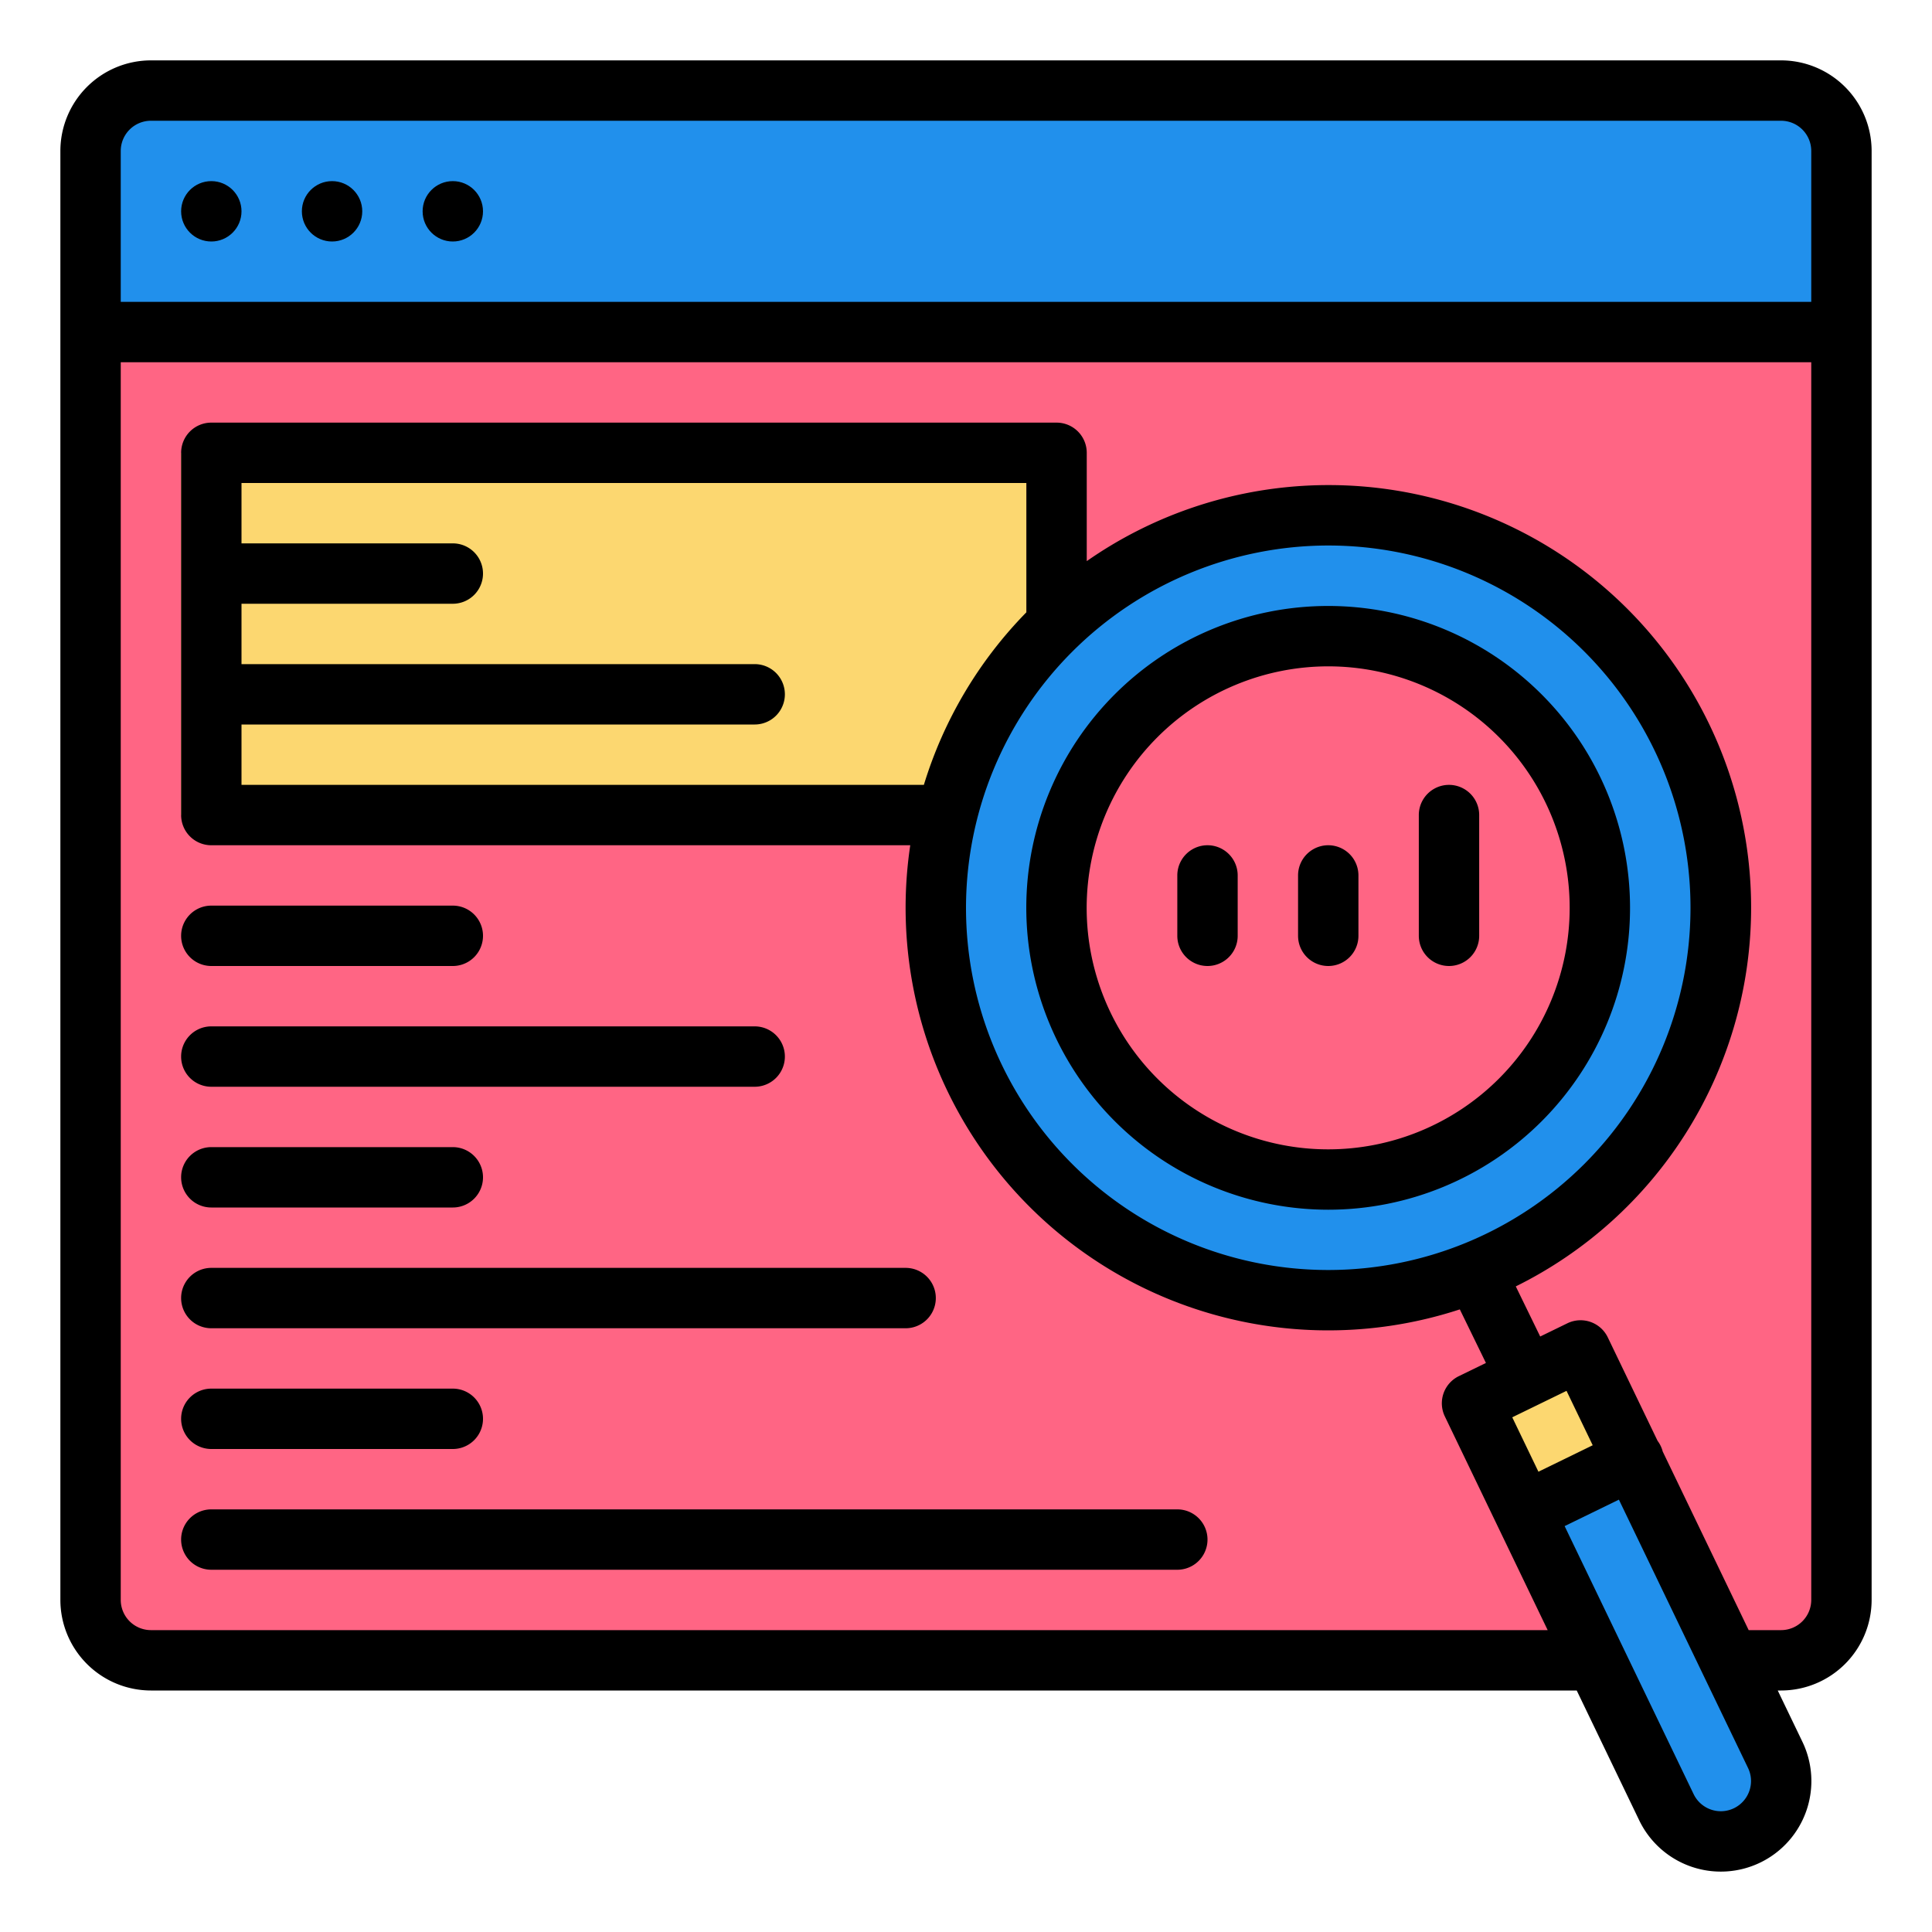 <?xml version="1.0"?>
<svg xmlns="http://www.w3.org/2000/svg" id="Filled" height="512px" viewBox="0 0 512 512" width="512px" class=""><g><g><rect fill="#e9eef2" height="416" rx="16" transform="matrix(-1 0 0 -1 512 464)" width="464" x="24" y="24" data-original="#FF6584" class="" style="fill:#FF6584" data-old_color="#e9eef2"/><rect fill="#e9eef2" height="416" rx="16" transform="matrix(-1 0 0 -1 512 464)" width="464" x="24" y="24" data-original="#FF6584" class="" style="fill:#FF6584" data-old_color="#e9eef2"/><path d="m488 87.98v336.02a16 16 0 0 1 -16 16h-432a16 16 0 0 1 -16-16v-336.31z" fill="none"/><path d="m488 40v47.98l-464-.29v-47.69a16 16 0 0 1 16-16h432a16 16 0 0 1 16 16z" fill="#dadcde" data-original="#2190EC" class="" style="fill:#2190EC" data-old_color="#dadcde"/><circle cx="352" cy="240" fill="#e9eef2" r="88" data-original="#FF6584" class="" style="fill:#FF6584" data-old_color="#e9eef2"/><path d="m48 120h224v96h-224z" fill="#a3d4f7" data-original="#A3D4F7" class="active-path" style="fill:#FCD770" data-old_color="#a3d4f7"/><path d="m463.042 486.379a16 16 0 0 1 -21.392-7.374l-51.55-107.105 28.766-14.018 51.549 107.107a16 16 0 0 1 -7.373 21.39z" fill="#1261a0" data-original="#2190EC" class="" style="fill:#2190EC" data-old_color="#1261a0"/><path d="m463.04 486.38a16 16 0 0 1 -21.39-7.37l-37.67-78.27 28.77-14.03 37.67 78.28a16 16 0 0 1 -7.38 21.39z" fill="none"/><path d="m432.75 386.71-28.77 14.03-13.88-28.84 28.77-14.02z" fill="#a3d4f7" data-original="#A3D4F7" class="active-path" style="fill:#FCD770" data-old_color="#a3d4f7"/><path d="m352 136.565a104 104 0 1 0 104 104 104 104 0 0 0 -104-104zm-.024 176.023a72 72 0 1 1 72-72 72 72 0 0 1 -72 72z" fill="#1261a0" data-original="#2190EC" class="" style="fill:#2190EC" data-old_color="#1261a0"/><path d="m40 448h377.849l16.61 34.511a24.006 24.006 0 0 0 32.087 11.06 24 24 0 0 0 11.078-32.053l-6.505-13.518h.881a24.028 24.028 0 0 0 24-24v-384a24.028 24.028 0 0 0 -24-24h-432a24.028 24.028 0 0 0 -24 24v384a24.028 24.028 0 0 0 24 24zm423.6 26.6a8 8 0 0 1 -14.738.932l-34.22-71.1 14.383-7.009 34.2 71.064a7.951 7.951 0 0 1 .375 6.113zm-263.6-298.6h-136v-16h56a8 8 0 0 0 0-16h-56v-16h208v34.267a112.1 112.1 0 0 0 -27.166 45.733h-180.834v-16h136a8 8 0 0 0 0-16zm152-31.436a96 96 0 1 1 -96 96 96.109 96.109 0 0 1 96-96zm55.7 245.456-6.938-14.42 14.383-7.01 6.939 14.418zm-375.7-350.02a8.009 8.009 0 0 1 8-8h432a8.009 8.009 0 0 1 8 8v40h-448zm0 56h448v328a8.009 8.009 0 0 1 -8 8h-8.582l-22.781-47.334a7.959 7.959 0 0 0 -.561-1.524 8.072 8.072 0 0 0 -.8-1.3l-13.2-27.431a8 8 0 0 0 -10.713-3.722l-7.191 3.5-6.472-13.28a111.974 111.974 0 1 0 -113.7-192.203v-28.706a8 8 0 0 0 -8-8h-224a8 8 0 0 0 -8 8v96a8 8 0 0 0 8 8h185.227a112.009 112.009 0 0 0 145.64 123l6.921 14.2-7.192 3.5a8 8 0 0 0 -3.7 10.661l27.253 56.639h-370.149a8.009 8.009 0 0 1 -8-8z" data-original="#000000" class="" style="fill:#000000"/><circle cx="120" cy="56" r="8" data-original="#000000" class="" style="fill:#000000"/><circle cx="88" cy="56" r="8" data-original="#000000" class="" style="fill:#000000"/><circle cx="56" cy="56" r="8" data-original="#000000" class="" style="fill:#000000"/><path d="m56 256h64a8 8 0 0 0 0-16h-64a8 8 0 0 0 0 16z" data-original="#000000" class="" style="fill:#000000"/><path d="m56 288h144a8 8 0 0 0 0-16h-144a8 8 0 0 0 0 16z" data-original="#000000" class="" style="fill:#000000"/><path d="m56 320h64a8 8 0 0 0 0-16h-64a8 8 0 0 0 0 16z" data-original="#000000" class="" style="fill:#000000"/><path d="m56 352h184a8 8 0 0 0 0-16h-184a8 8 0 0 0 0 16z" data-original="#000000" class="" style="fill:#000000"/><path d="m56 384h64a8 8 0 0 0 0-16h-64a8 8 0 0 0 0 16z" data-original="#000000" class="" style="fill:#000000"/><path d="m56 416h256a8 8 0 0 0 0-16h-256a8 8 0 0 0 0 16z" data-original="#000000" class="" style="fill:#000000"/><path d="m352 256a8 8 0 0 0 8-8v-16a8 8 0 0 0 -16 0v16a8 8 0 0 0 8 8z" data-original="#000000" class="" style="fill:#000000"/><path d="m320 256a8 8 0 0 0 8-8v-16a8 8 0 0 0 -16 0v16a8 8 0 0 0 8 8z" data-original="#000000" class="" style="fill:#000000"/><path d="m384 256a8 8 0 0 0 8-8v-32a8 8 0 0 0 -16 0v32a8 8 0 0 0 8 8z" data-original="#000000" class="" style="fill:#000000"/><path d="m351.977 320.588a80 80 0 1 0 -80-80 80.091 80.091 0 0 0 80 80zm0-144a64 64 0 1 1 -64 64 64.073 64.073 0 0 1 64-64z" data-original="#000000" class="" style="fill:#000000"/></g></g> </svg>
